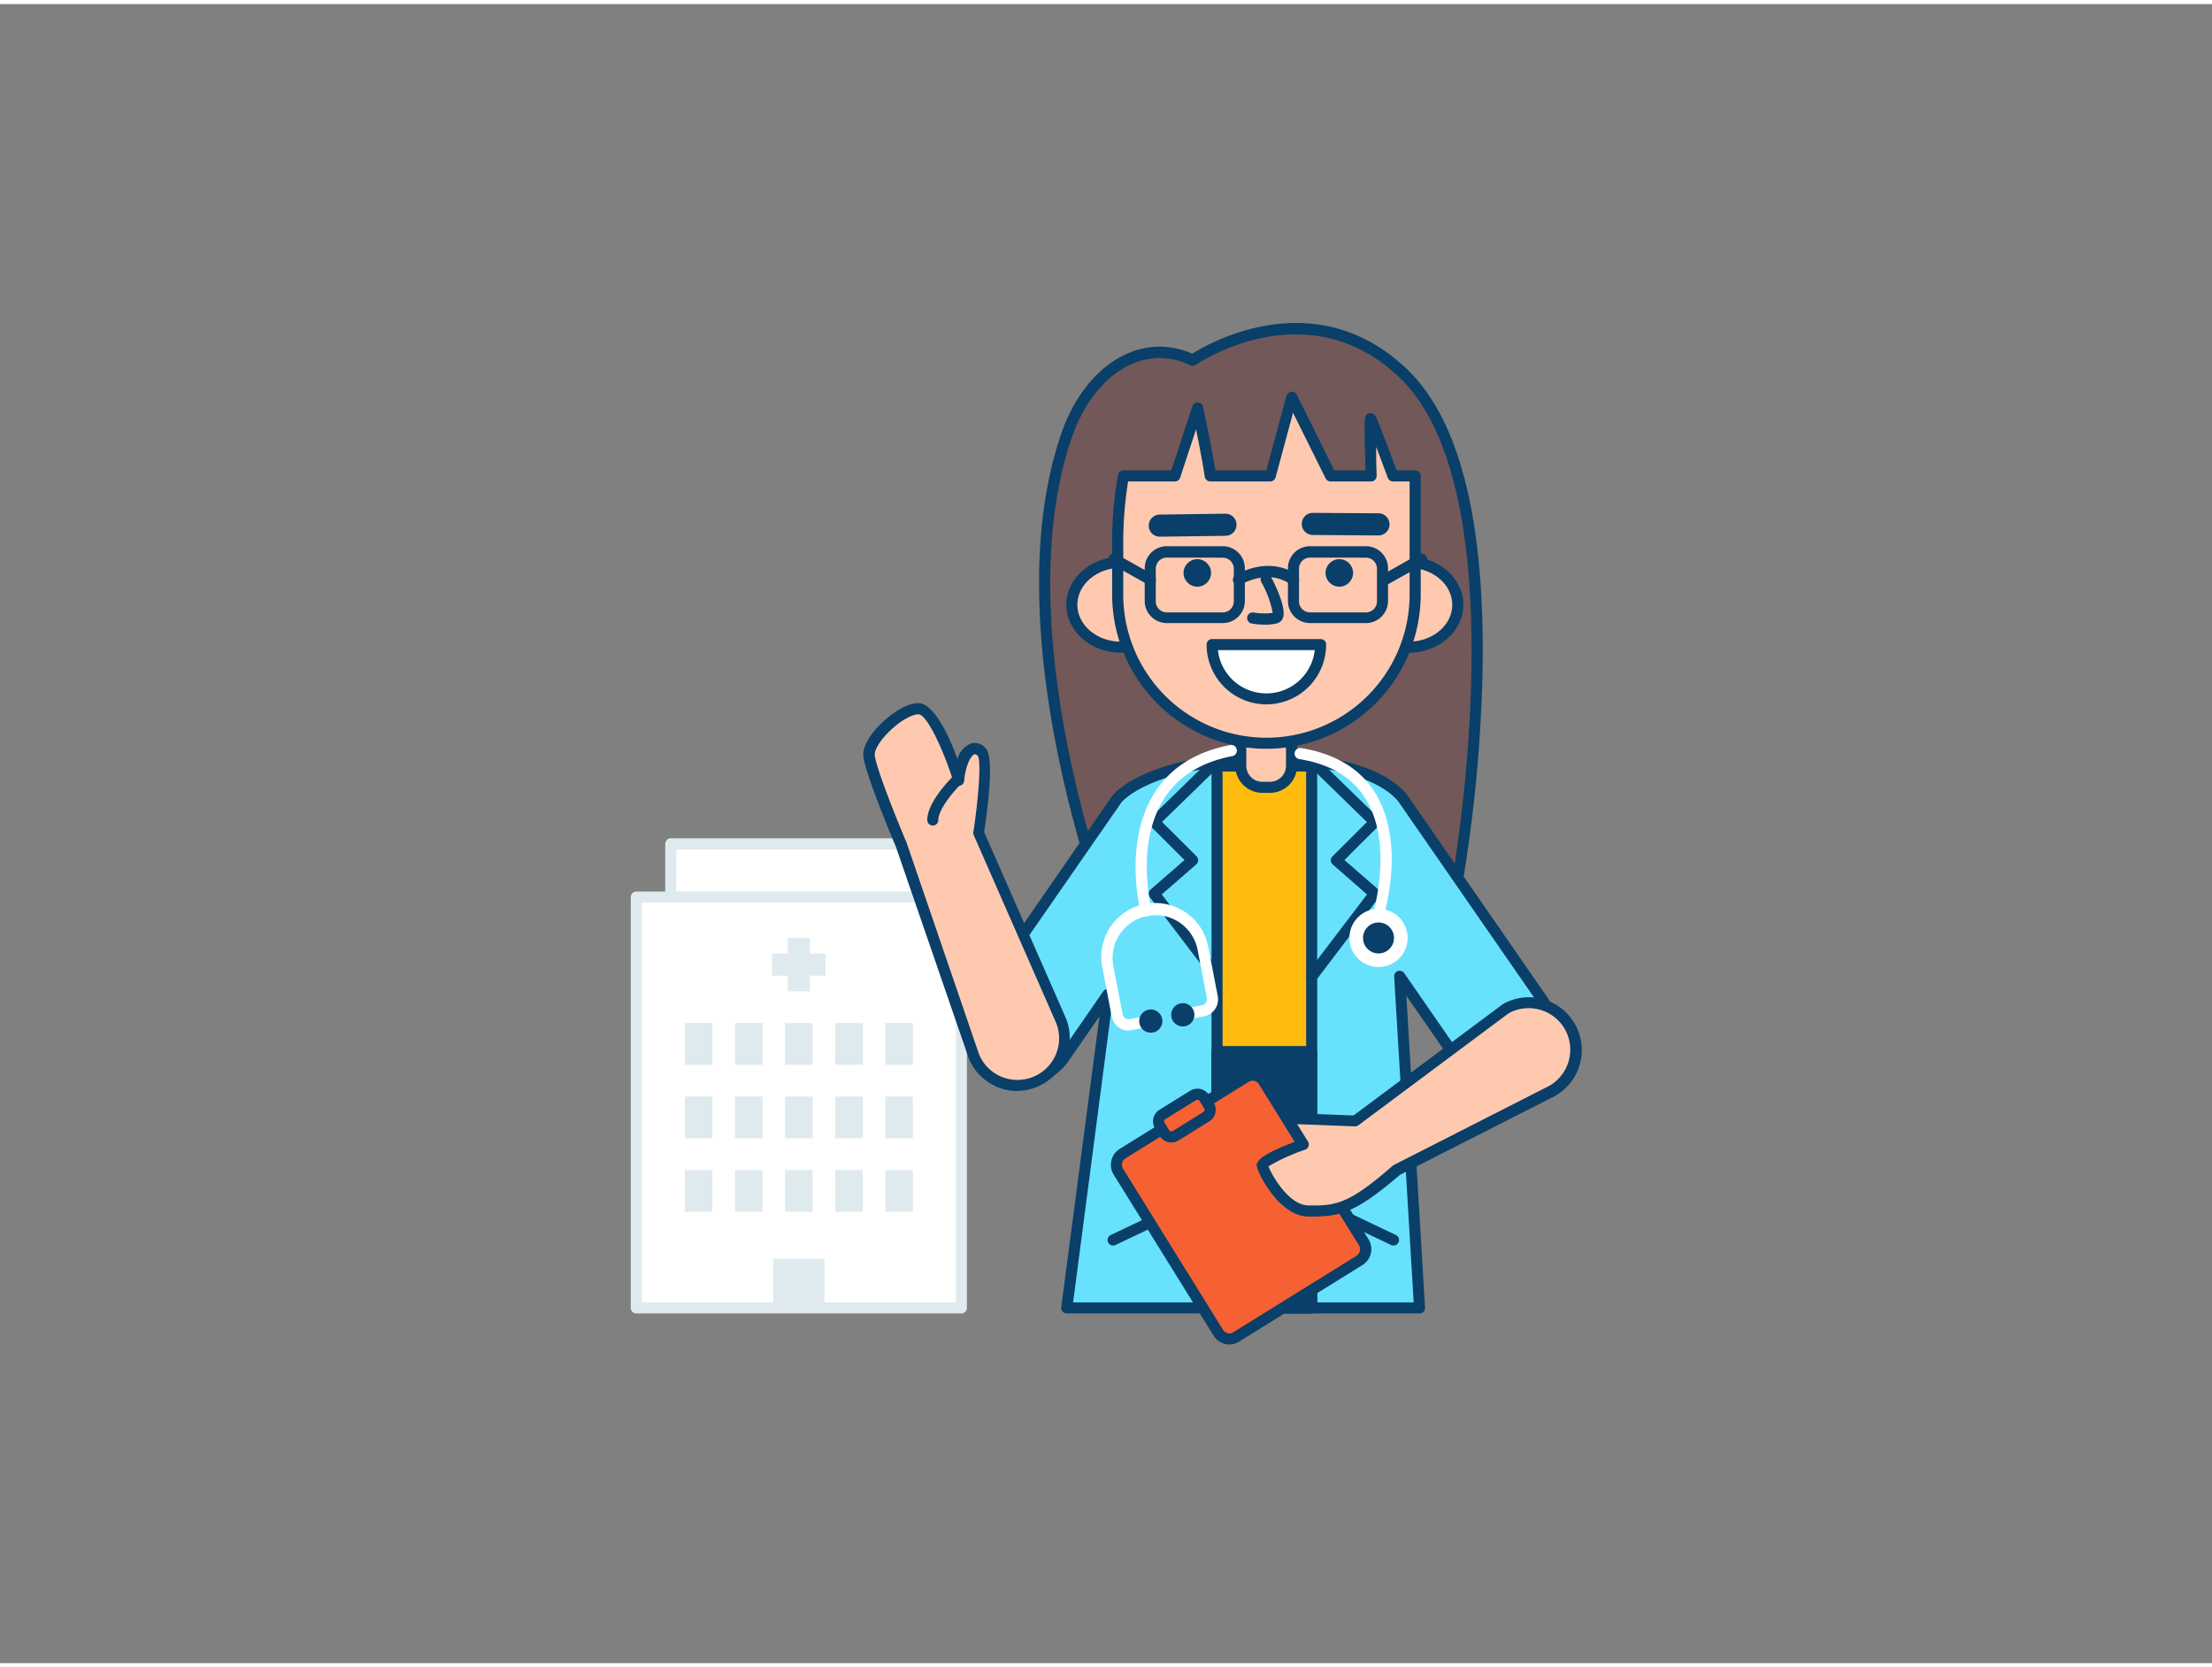 <svg xmlns="http://www.w3.org/2000/svg" viewBox="0 0 400 300" width="406" height="306" class="illustration styles_illustrationTablet__1DWOa"><rect x="0" y="0" width="400" height="300" fill="#808080" stroke="none"/><g id="_61_doctor_outline" data-name="#61_doctor_outline"><rect x="121.29" y="151.85" width="46.35" height="9.63" fill="#fff"></rect><path d="M167.63,162.48H121.29a1,1,0,0,1-1-1v-9.63a1,1,0,0,1,1-1h46.34a1,1,0,0,1,1,1v9.63A1,1,0,0,1,167.63,162.48Zm-45.34-2h44.34v-7.63H122.29Z" fill="#dfeaef"></path><rect x="115.06" y="161.48" width="58.79" height="74.29" fill="#fff"></rect><path d="M173.85,236.77H115.06a1,1,0,0,1-1-1V161.48a1,1,0,0,1,1-1h58.79a1,1,0,0,1,1,1v74.29A1,1,0,0,1,173.85,236.77Zm-57.79-2h56.79V162.48H116.06Z" fill="#dfeaef"></path><rect x="142.46" y="168.87" width="4" height="9.65" fill="#dfeaef"></rect><rect x="139.63" y="171.69" width="9.65" height="4" fill="#dfeaef"></rect><rect x="123.84" y="184.26" width="4.98" height="7.55" fill="#dfeaef"></rect><rect x="132.9" y="184.26" width="4.98" height="7.55" fill="#dfeaef"></rect><rect x="141.97" y="184.26" width="4.98" height="7.55" fill="#dfeaef"></rect><rect x="151.04" y="184.26" width="4.98" height="7.55" fill="#dfeaef"></rect><rect x="160.1" y="184.26" width="4.98" height="7.55" fill="#dfeaef"></rect><rect x="123.84" y="197.55" width="4.98" height="7.55" fill="#dfeaef"></rect><rect x="132.9" y="197.55" width="4.98" height="7.55" fill="#dfeaef"></rect><rect x="141.97" y="197.55" width="4.98" height="7.55" fill="#dfeaef"></rect><rect x="151.04" y="197.55" width="4.98" height="7.55" fill="#dfeaef"></rect><rect x="160.1" y="197.55" width="4.98" height="7.55" fill="#dfeaef"></rect><rect x="123.84" y="210.83" width="4.98" height="7.55" fill="#dfeaef"></rect><rect x="132.9" y="210.83" width="4.98" height="7.55" fill="#dfeaef"></rect><rect x="141.97" y="210.83" width="4.98" height="7.55" fill="#dfeaef"></rect><rect x="151.04" y="210.83" width="4.98" height="7.55" fill="#dfeaef"></rect><rect x="160.1" y="210.83" width="4.98" height="7.55" fill="#dfeaef"></rect><rect x="139.82" y="226.87" width="9.28" height="8.9" fill="#dfeaef"></rect><path d="M200.45,164.61s-19.91-51.2-7.54-86.74c4.2-12.1,14-17.75,22.75-13.51,0,0,20.54-14.38,38.08,2.38,22.45,21.45,9.88,91.23,9.88,91.23Z" fill="#725858"></path><path d="M200.45,165.61a1,1,0,0,1-.93-.64c-.2-.51-19.9-51.95-7.56-87.43,2.43-7,6.85-12.24,12.14-14.44a14.29,14.29,0,0,1,11.48.12c3.29-2.06,22.44-12.88,38.85,2.8,9.52,9.1,14.12,27.4,13.67,54.4a266.5,266.5,0,0,1-3.49,37.73,1,1,0,0,1-.88.82l-63.18,6.63ZM209.7,64a12.5,12.5,0,0,0-4.83,1c-4.76,2-8.78,6.8-11,13.24-11.32,32.53,5,79,7.26,85.34l61.66-6.47c1.24-7.52,10.86-69.93-9.72-89.59-16.76-16-36.62-2.43-36.82-2.29a1,1,0,0,1-1,.08A12.62,12.62,0,0,0,209.7,64Z" fill="#093f68"></path><path d="M278.54,179.52l-24.81-35.83c-.7-.93-5.54-7.21-24.77-7.21s-26,6-27,7.21l-24.81,35.83a9.41,9.41,0,0,0,15,11.35l8.16-11.79-7.44,56.69H256.7l-3.59-60,10.43,15.07a9.41,9.41,0,0,0,15-11.35Z" fill="#68e1fd"></path><path d="M256.7,236.77H192.91a1,1,0,0,1-1-1.13l6.91-52.59L193,191.44a10.4,10.4,0,1,1-16.61-12.53l24.78-35.79c.08-.11,6-7.64,27.78-7.64,17.88,0,23.84,5.32,25.57,7.61l24.82,35.84a10.4,10.4,0,0,1-16.6,12.54l-8.43-12.16,3.38,56.4a1,1,0,0,1-.27.74A1,1,0,0,1,256.7,236.77Zm-62.65-2h61.59l-3.53-58.91a1,1,0,0,1,1.82-.63l10.43,15.07a8.41,8.41,0,0,0,13.38-10.18l0,0-24.81-35.83c-1.18-1.57-6.49-6.78-23.95-6.78-20.43,0-26.11,6.74-26.16,6.81L178,180.09a8.41,8.41,0,1,0,13.38,10.18l8.13-11.76a1,1,0,0,1,1.81.7Z" fill="#093f68"></path><path d="M201.28,224.49a1,1,0,0,1-.43-1.9l12.61-6a1,1,0,0,1,.86,1.81l-12.62,6A1,1,0,0,1,201.28,224.49Z" fill="#093f68"></path><path d="M252,224.49a1.06,1.06,0,0,1-.42-.09l-12.61-6a1,1,0,0,1-.48-1.33,1,1,0,0,1,1.33-.48l12.61,6a1,1,0,0,1-.43,1.9Z" fill="#093f68"></path><rect x="220.08" y="137.73" width="17.11" height="98.04" fill="#ffbc0e"></rect><path d="M237.19,236.77H220.08a1,1,0,0,1-1-1v-98a1,1,0,0,1,1-1h17.11a1,1,0,0,1,1,1v98A1,1,0,0,1,237.19,236.77Zm-16.11-2h15.11v-96H221.08Z" fill="#093f68"></path><path d="M224.37,132.45h9.18a0,0,0,0,1,0,0v5.28a3.9,3.9,0,0,1-3.9,3.9h-1.38a3.9,3.9,0,0,1-3.9-3.9v-5.28a0,0,0,0,1,0,0Z" fill="#ffc9b0"></path><path d="M229.65,142.63h-1.38a4.91,4.91,0,0,1-4.9-4.9v-5.28a1,1,0,0,1,1-1h9.18a1,1,0,0,1,1,1v5.28A4.91,4.91,0,0,1,229.65,142.63Zm-4.28-9.18v4.28a2.9,2.9,0,0,0,2.9,2.9h1.38a2.9,2.9,0,0,0,2.9-2.9v-4.28Z" fill="#093f68"></path><ellipse cx="202.73" cy="108.62" rx="8.92" ry="7.68" fill="#ffc9b0"></ellipse><path d="M202.73,117.3c-5.46,0-9.91-3.9-9.91-8.68s4.45-8.69,9.91-8.69,9.92,3.9,9.92,8.69S208.2,117.3,202.73,117.3Zm0-15.37c-4.36,0-7.91,3-7.91,6.69s3.55,6.68,7.91,6.68,7.92-3,7.92-6.68S207.1,101.93,202.73,101.93Z" fill="#093f68"></path><ellipse cx="254.71" cy="108.62" rx="8.92" ry="7.68" fill="#ffc9b0"></ellipse><path d="M254.71,117.3c-5.47,0-9.92-3.9-9.92-8.68s4.45-8.69,9.92-8.69,9.91,3.9,9.91,8.69S260.18,117.3,254.71,117.3Zm0-15.37c-4.37,0-7.92,3-7.92,6.69s3.55,6.68,7.92,6.68,7.91-3,7.91-6.68S259.07,101.93,254.71,101.93Z" fill="#093f68"></path><path d="M251.8,85.32c-1.45-3.88-3.73-9.95-4-10.32s0,7,0,10.32H240.6l-7-14.23-3.84,14.23H218.86c-.68-4.53-2.35-12.27-2.35-12.27l-4,12.27h-9.35a67.3,67.3,0,0,0-1.05,12.62v8.83A26.89,26.89,0,0,0,229,133.66h0a26.89,26.89,0,0,0,26.89-26.89V85.32Z" fill="#ffc9b0"></path><path d="M229,134.66a27.92,27.92,0,0,1-27.89-27.89V97.94a68.52,68.52,0,0,1,1.07-12.81,1,1,0,0,1,1-.81h8.63l3.81-11.58a1,1,0,0,1,1-.69,1,1,0,0,1,.93.79c0,.07,1.49,6.91,2.23,11.48h9.22l3.64-13.49a1,1,0,0,1,1.86-.18l6.78,13.67h5.63c0-.77,0-1.65-.06-2.55-.17-7.46-.17-7.46.71-7.74a1,1,0,0,1,1.16.42c.12.18.34.5,3.83,9.87h3.36a1,1,0,0,1,1,1v21.45A27.92,27.92,0,0,1,229,134.66ZM204,86.32a69.43,69.43,0,0,0-.88,11.62v8.83a25.89,25.89,0,1,0,51.78,0V86.32h-3a1,1,0,0,1-.94-.65c-.89-2.39-1.57-4.21-2.1-5.61,0,.58,0,1.15,0,1.66,0,1.34.06,2.62.08,3.59a1.05,1.05,0,0,1-.29.71,1,1,0,0,1-.71.3H240.6a1,1,0,0,1-.89-.56L233.82,73.9l-3.15,11.68a1,1,0,0,1-1,.74H218.86a1,1,0,0,1-1-.86c-.37-2.47-1.05-5.95-1.58-8.56l-2.87,8.73a1,1,0,0,1-.95.69Z" fill="#093f68"></path><circle cx="216.51" cy="102.86" r="2.49" fill="#093f68"></circle><circle cx="242.19" cy="102.86" r="2.49" fill="#093f68"></circle><path d="M238.77,115.82a9.81,9.81,0,0,1-19.62,0Z" fill="#fff"></path><path d="M229,126.63a10.82,10.82,0,0,1-10.81-10.81,1,1,0,0,1,1-1h19.62a1,1,0,0,1,1,1A10.82,10.82,0,0,1,229,126.63Zm-8.76-9.81a8.81,8.81,0,0,0,17.51,0Z" fill="#093f68"></path><path d="M228.83,112.22a16.14,16.14,0,0,1-2.46-.2,1,1,0,0,1,.34-2,12,12,0,0,0,3.44.07,18.15,18.15,0,0,0-2.08-5.59,1,1,0,0,1,.43-1.35,1,1,0,0,1,1.34.42c.89,1.7,2.87,5.84,2.12,7.52a1.58,1.58,0,0,1-1.05.89A9,9,0,0,1,228.83,112.22Z" fill="#093f68"></path><path d="M209.73,96.31a2,2,0,0,1,0-4l11.87-.16h0a2,2,0,0,1,0,4l-11.87.16Z" fill="#093f68"></path><path d="M249.28,96.09h0L237.4,96a2,2,0,0,1,0-4l11.87.08a2,2,0,0,1,0,4Z" fill="#093f68"></path><path d="M221.07,111.93H211a4,4,0,0,1-4-4v-5.9a4,4,0,0,1,4-4h10.11a4,4,0,0,1,4,4V108A4,4,0,0,1,221.07,111.93ZM211,100.09a2,2,0,0,0-2,2V108a2,2,0,0,0,2,2h10.11a2,2,0,0,0,2-2v-5.9a2,2,0,0,0-2-2Z" fill="#093f68"></path><path d="M247,111.93h-10.1a4,4,0,0,1-4-4v-5.9a4,4,0,0,1,4-4H247a4,4,0,0,1,4,4V108A4,4,0,0,1,247,111.93Zm-10.1-11.84a2,2,0,0,0-2,2V108a2,2,0,0,0,2,2H247a2,2,0,0,0,2-2v-5.9a2,2,0,0,0-2-2Z" fill="#093f68"></path><path d="M208,105.06a1,1,0,0,1-.48-.12l-6.59-3.7a1,1,0,0,1,1-1.75l6.58,3.7a1,1,0,0,1,.39,1.36A1,1,0,0,1,208,105.06Z" fill="#093f68"></path><path d="M250.46,105.06a1,1,0,0,1-.88-.51,1,1,0,0,1,.38-1.36l6.59-3.7a1,1,0,0,1,1,1.75l-6.59,3.7A1,1,0,0,1,250.46,105.06Z" fill="#093f68"></path><path d="M233.88,105.06a1,1,0,0,1-.57-.17c-4-2.79-8.56-.09-8.75,0a1,1,0,1,1-1-1.71c.23-.14,5.85-3.5,10.93,0a1,1,0,0,1,.25,1.4A1,1,0,0,1,233.88,105.06Z" fill="#093f68"></path><rect x="220.08" y="189.41" width="17.11" height="46.36" fill="#093f68"></rect><path d="M237.19,236.77H220.08a1,1,0,0,1-1-1V189.41a1,1,0,0,1,1-1h17.11a1,1,0,0,1,1,1v46.36A1,1,0,0,1,237.19,236.77Zm-16.11-2h15.11V190.41H221.08Z" fill="#093f68"></path><path d="M219,175.39a1,1,0,0,1-.8-.4l-10.28-13.51a1,1,0,0,1,.14-1.36l6.14-5.34L208,148.6a1,1,0,0,1-.29-.71,1,1,0,0,1,.3-.71L218.45,137a1,1,0,0,1,1.4,1.43l-9.71,9.46,6.23,6.21a1,1,0,0,1,.29.74,1,1,0,0,1-.34.72L210.08,161l9.72,12.77a1,1,0,0,1-.2,1.4A1,1,0,0,1,219,175.39Z" fill="#093f68"></path><path d="M237.19,176.82a1.06,1.06,0,0,1-.61-.2,1,1,0,0,1-.19-1.41L247.2,161,241,155.58a1,1,0,0,1-.34-.72,1,1,0,0,1,.29-.74l6.23-6.21-9.71-9.46a1,1,0,1,1,1.4-1.43l10.43,10.16a1,1,0,0,1,.3.71,1,1,0,0,1-.29.71l-6.19,6.18,6.14,5.34a1,1,0,0,1,.14,1.36l-11.38,15A1,1,0,0,1,237.19,176.82Z" fill="#093f68"></path><circle cx="249.28" cy="168.87" r="4.26" fill="#fff"></circle><path d="M249.28,174.12a5.26,5.26,0,1,1,5.26-5.25A5.26,5.26,0,0,1,249.28,174.12Zm0-8.51a3.26,3.26,0,1,0,3.26,3.26A3.26,3.26,0,0,0,249.28,165.61Z" fill="#fff"></path><path d="M204.1,185.62a3.13,3.13,0,0,1-3.06-2.53l-1.67-8.69a9.76,9.76,0,1,1,19.16-3.7l1.68,8.69a3.13,3.13,0,0,1-2.47,3.65l-3.66.71a1,1,0,1,1-.38-2l3.66-.71a1.12,1.12,0,0,0,.88-1.31l-1.67-8.69a7.75,7.75,0,0,0-9.09-6.15,7.75,7.75,0,0,0-6.15,9.09l1.68,8.69a1.11,1.11,0,0,0,1.3.89l3.6-.7a1,1,0,0,1,1.17.79,1,1,0,0,1-.79,1.18l-3.6.69A3,3,0,0,1,204.1,185.62Z" fill="#fff"></path><circle cx="208.1" cy="183.88" r="1.1" fill="#093f68"></circle><path d="M208.09,186a2.1,2.1,0,0,1-.39-4.16,2.11,2.11,0,0,1,2.46,1.67h0a2.09,2.09,0,0,1-1.66,2.45A1.9,1.9,0,0,1,208.09,186Zm0-2.2h0a.11.11,0,0,0-.08.11.11.11,0,0,0,.12.08.1.1,0,0,0,.08-.11A.12.12,0,0,0,208.1,183.78Z" fill="#093f68"></path><circle cx="213.89" cy="182.77" r="1.1" fill="#093f68"></circle><path d="M213.89,184.87a2.1,2.1,0,0,1-2.06-1.7h0a2.1,2.1,0,0,1,.32-1.58,2.06,2.06,0,0,1,1.34-.88,2,2,0,0,1,1.57.32,2.07,2.07,0,0,1,.89,1.34,2.11,2.11,0,0,1-1.66,2.46A2.85,2.85,0,0,1,213.89,184.87Zm0-2.2h0a.11.11,0,0,0-.08.12h0a.1.1,0,0,0,.12.07.09.09,0,0,0,.07-.11A.1.1,0,0,0,213.88,182.67Z" fill="#093f68"></path><path d="M249.28,165.61a1,1,0,0,1-.95-1.3c0-.12,3.72-12.44-1.42-20.66-2.41-3.86-6.43-6.25-11.95-7.12a1,1,0,0,1,.32-2c6.11,1,10.6,3.67,13.33,8,5.63,9,1.79,21.76,1.63,22.3A1,1,0,0,1,249.28,165.61Z" fill="#fff"></path><path d="M207.29,165a1,1,0,0,1-1-.75c-.13-.51-3.2-12.62,2.49-21.61,2.87-4.56,7.48-7.47,13.68-8.65a1,1,0,1,1,.37,2c-5.63,1.08-9.79,3.68-12.36,7.75-5.22,8.25-2.27,19.93-2.24,20a1,1,0,0,1-.72,1.22A1.07,1.07,0,0,1,207.29,165Z" fill="#fff"></path><circle cx="249.28" cy="168.87" r="2.8" fill="#093f68"></circle><path d="M191.89,183.91,177,149.85s2-13,.6-14.58-3.53-.48-4.24,4.83c0,0-3.91-12.53-7.11-12.68s-9.25,5.54-9.07,8.39S163,152,163,152l13,38.07a8.52,8.52,0,1,0,15.88-6.2Z" fill="#ffc9b0"></path><path d="M184,196.54a9.47,9.47,0,0,1-8.87-6.06L162,152.37c-.56-1.33-5.71-13.57-5.89-16.5-.13-2.11,2.05-4.58,3-5.54,1.84-1.87,4.78-4,7.11-3.91.83,0,3.58.93,6.91,10.08a4.29,4.29,0,0,1,2.45-2.8,2.55,2.55,0,0,1,2.7.92c1.46,1.66.45,10-.32,15.1L192.8,183.5l0,0a9.54,9.54,0,0,1-5.4,12.34A9.63,9.63,0,0,1,184,196.54Zm-17.88-68.12c-1.31,0-3.61,1.37-5.51,3.31-1.75,1.77-2.48,3.29-2.43,4,.12,2,3.51,10.59,5.76,15.91L177,189.79a7.46,7.46,0,0,0,7,4.75,7.57,7.57,0,0,0,2.74-.52,7.52,7.52,0,0,0,4.27-9.73l-14.92-34a.94.94,0,0,1-.08-.55c.9-5.83,1.46-12.76.82-13.79-.22-.24-.43-.34-.6-.29-.46.13-1.44,1.27-1.88,4.61a1,1,0,0,1-2,.17c-1.75-5.62-4.73-11.91-6.2-12Z" fill="#093f68"></path><path d="M168.68,148.54a1,1,0,0,1-1-1c0-3.35,4.43-7.68,4.94-8.17a1,1,0,0,1,1.38,1.45c-1.67,1.6-4.32,4.84-4.32,6.72A1,1,0,0,1,168.68,148.54Z" fill="#093f68"></path><rect x="208.95" y="198.01" width="30.98" height="39.03" rx="2.38" transform="translate(-80.98 151.09) rotate(-31.83)" fill="#f56132"></rect><path d="M222.34,242.38a3.44,3.44,0,0,1-.77-.09,3.35,3.35,0,0,1-2.11-1.51l-18.07-29.11a3.39,3.39,0,0,1,1.09-4.66l22.28-13.82a3.38,3.38,0,0,1,4.65,1.08l18.08,29.12A3.37,3.37,0,0,1,246.4,228l-22.28,13.83A3.32,3.32,0,0,1,222.34,242.38Zm4.2-47.7a1.43,1.43,0,0,0-.73.2l-22.27,13.83a1.35,1.35,0,0,0-.62.86,1.43,1.43,0,0,0,.17,1.05l18.07,29.11a1.38,1.38,0,0,0,.86.61,1.34,1.34,0,0,0,1-.17l22.27-13.82h0a1.39,1.39,0,0,0,.45-1.91l-18.08-29.11a1.4,1.4,0,0,0-.86-.62A1.63,1.63,0,0,0,226.54,194.68Z" fill="#093f68"></path><rect x="209.44" y="198.73" width="9.47" height="4.53" rx="1.46" transform="translate(-73.8 143.19) rotate(-31.83)" fill="#f56132"></rect><path d="M211.82,205.86a2.22,2.22,0,0,1-.57-.07,2.47,2.47,0,0,1-1.53-1.09l-.84-1.37a2.45,2.45,0,0,1,.79-3.39l5.56-3.45a2.47,2.47,0,0,1,3.39.79l.85,1.37a2.47,2.47,0,0,1-.8,3.39h0l-5.56,3.45A2.47,2.47,0,0,1,211.82,205.86Zm4.71-7.74a.4.4,0,0,0-.24.07l-5.57,3.45a.48.48,0,0,0-.2.29.44.44,0,0,0,.06.35l.84,1.36a.5.5,0,0,0,.29.21.49.49,0,0,0,.35-.06l5.56-3.45a.48.48,0,0,0,.15-.64l-.85-1.36A.47.47,0,0,0,216.53,198.12Zm1.62,3.07h0Z" fill="#093f68"></path><path d="M283.85,184.92a8.53,8.53,0,0,0-11.6-3.27L245,201.94l-12.32-.47,3,4.74s-7.64,2.79-7.37,3.86,3.71,8.08,8.26,8.16c5.25.09,7.78-.26,16-7.43l28-14.28A8.52,8.52,0,0,0,283.85,184.92Z" fill="#ffc9b0"></path><path d="M237.46,219.24h-.93c-5.11-.09-8.85-7.43-9.22-8.92-.17-.69-.46-1.82,6.85-4.61l-2.3-3.7a1,1,0,0,1,0-1,1,1,0,0,1,.9-.5l12,.46,26.94-20.08.11-.08a9.54,9.54,0,0,1,13,3.66h0a9.53,9.53,0,0,1-3.66,13l-28,14.24C245.41,218.33,242.55,219.24,237.46,219.24Zm-8.09-9.07c.66,1.65,3.67,7,7.19,7.06,4.94.09,7.27-.16,15.3-7.18a.77.77,0,0,1,.21-.14l28.05-14.28A7.52,7.52,0,0,0,283,185.41h0a7.54,7.54,0,0,0-10.19-2.92l-27.17,20.25a1,1,0,0,1-.63.2l-10.44-.4,1.95,3.14a1,1,0,0,1-.5,1.47A35.58,35.58,0,0,0,229.37,210.17Z" fill="#093f68"></path></g></svg>